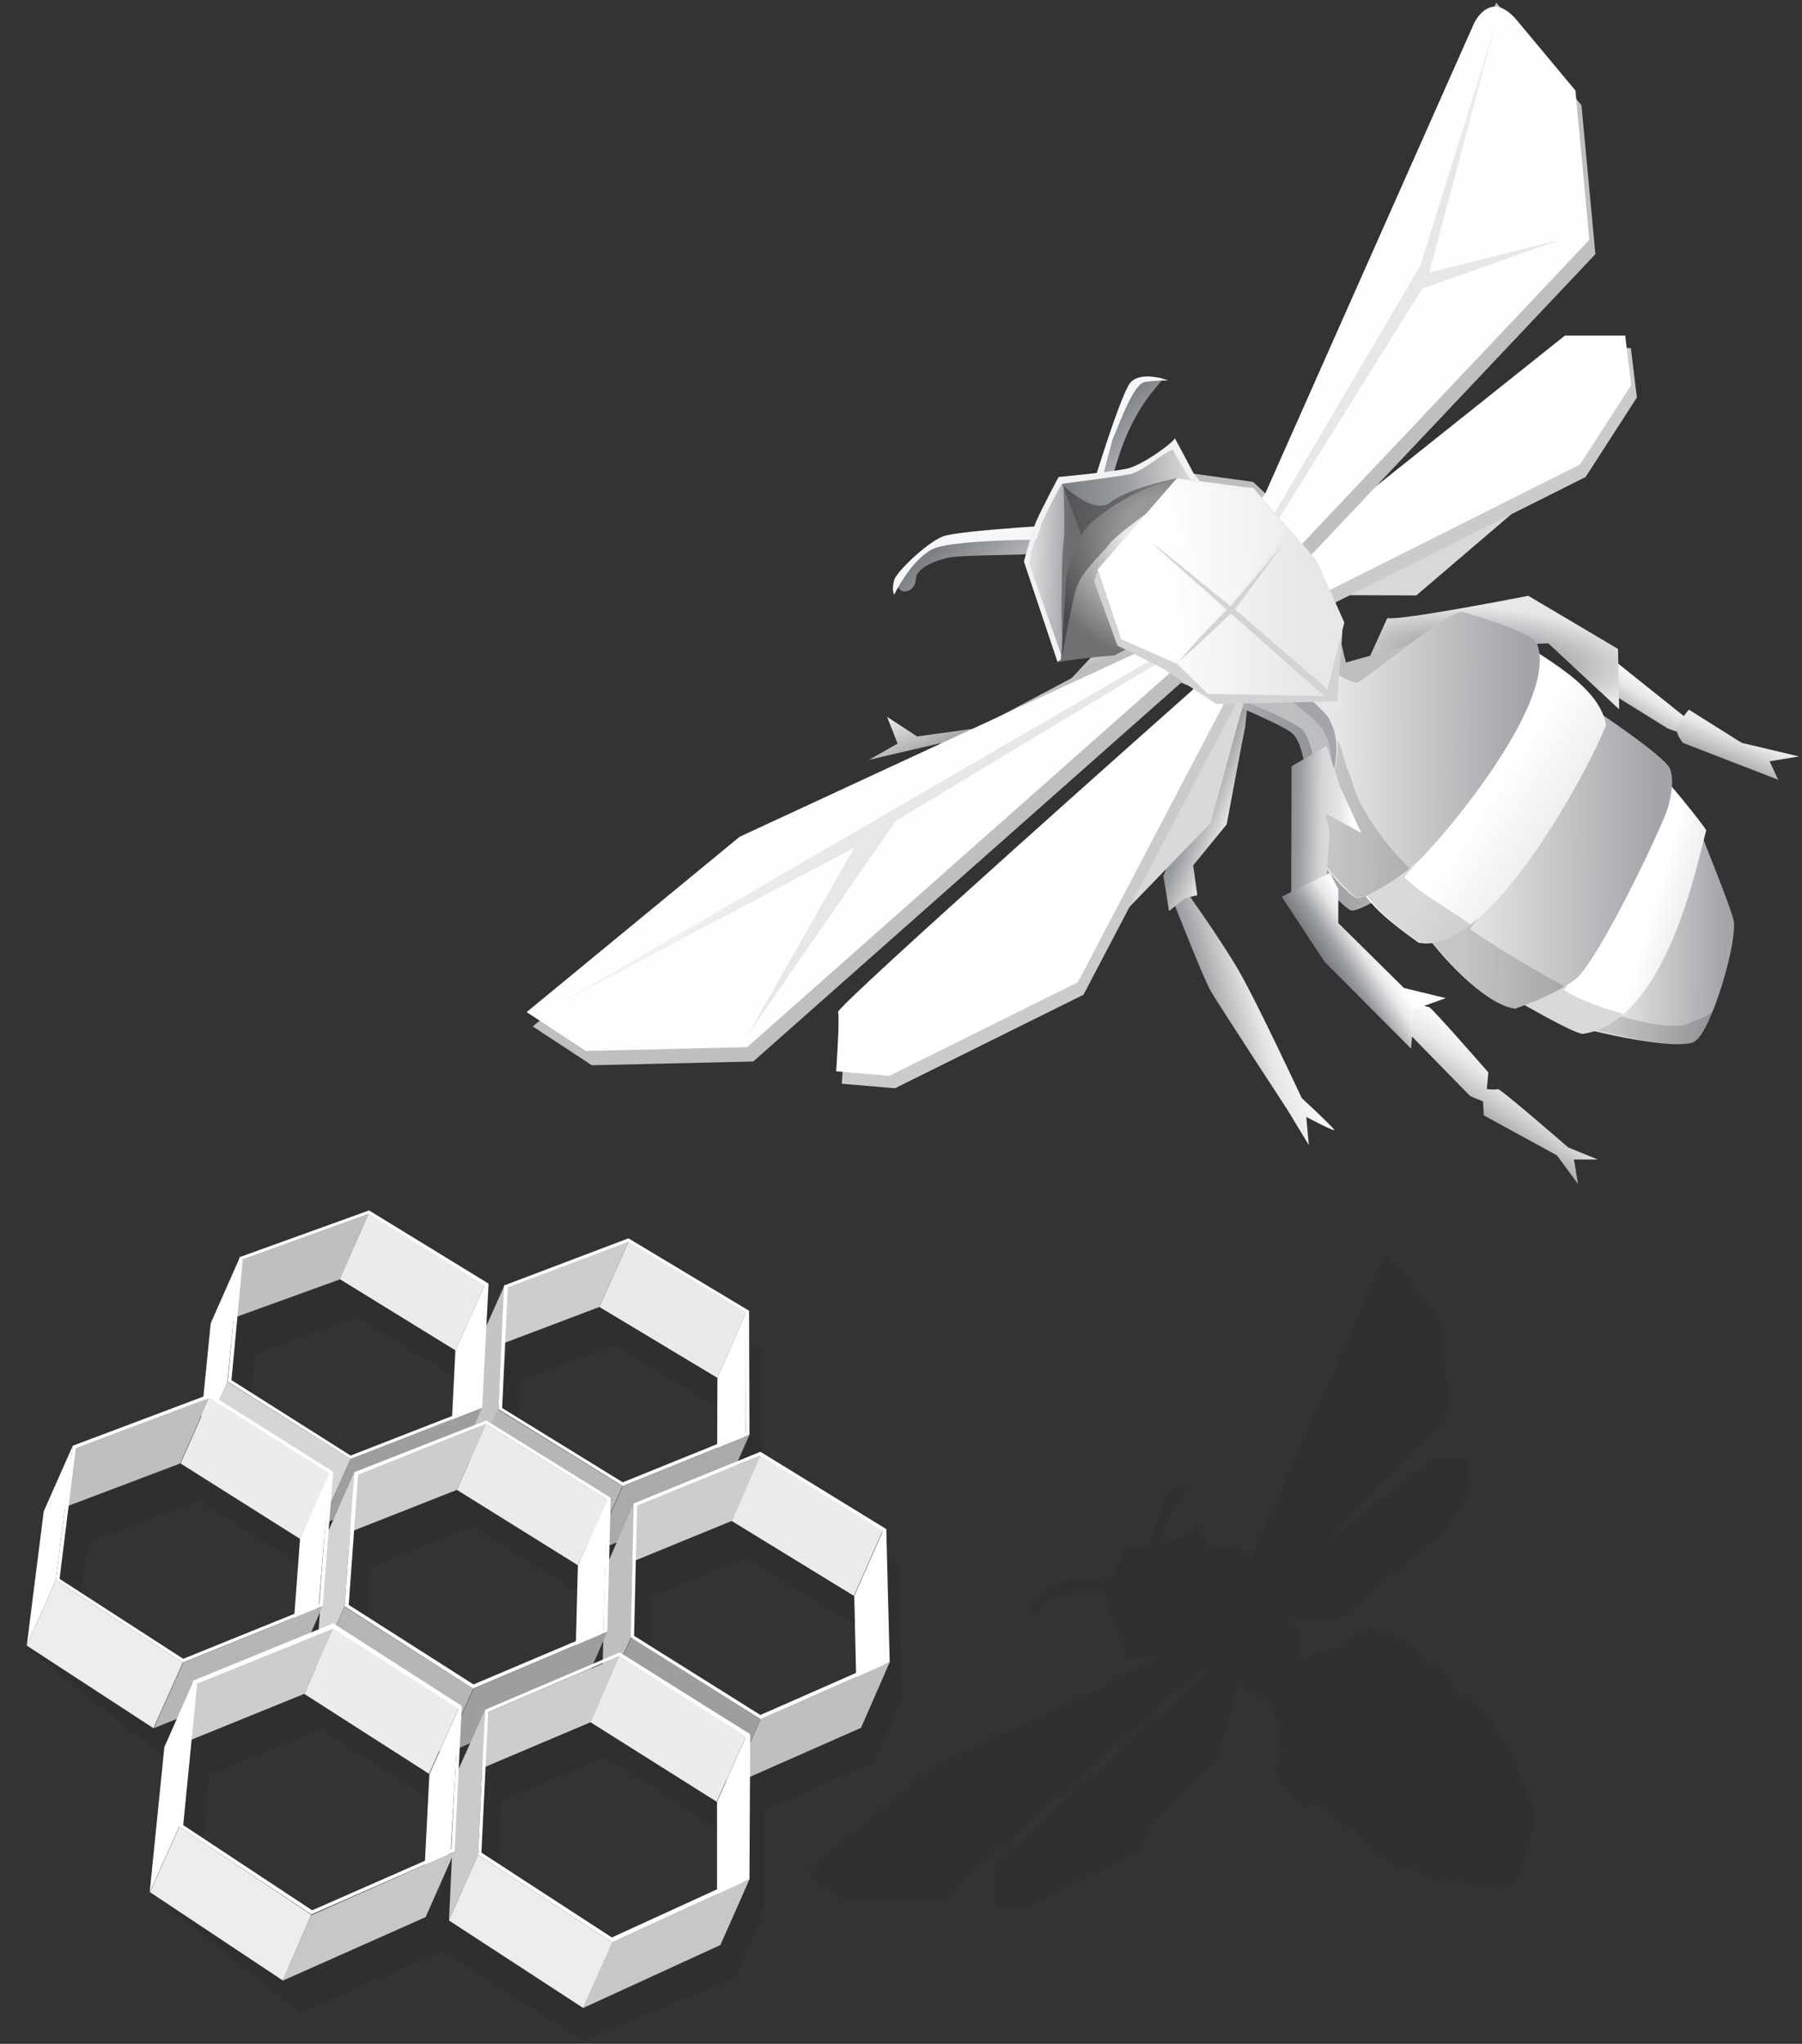 <?xml version="1.0" encoding="utf-8"?>
<!-- Generator: Adobe Illustrator 24.1.2, SVG Export Plug-In . SVG Version: 6.00 Build 0)  -->
<svg version="1.1" id="Layer_1" xmlns="http://www.w3.org/2000/svg" xmlns:xlink="http://www.w3.org/1999/xlink" x="0px" y="0px"
	 viewBox="0 0 478 542" style="enable-background:new 0 0 478 542;" xml:space="preserve">
<rect x="0" y="0" width="478" height="542" fill="#333333" stroke="none"/>
<style type="text/css">
	.st0{opacity:0.19;}
	.st1{opacity:0.3;enable-background:new    ;}
	.st2{opacity:0.1;fill-opacity:0.78;enable-background:new    ;}
	.st3{fill:#EAEAEA;}
	.st4{fill:#CDCDCD;}
	.st5{fill:#EBEBEB;}
	.st6{fill:#FFFFFF;}
	.st7{fill:#BFBFBF;}
	.st8{fill:#C4C4C4;}
	.st9{fill:#B6B6B6;}
	.st10{fill:#AAAAAA;}
	.st11{fill:#D5D5D5;}
	.st12{fill:#9E9E9E;}
	.st13{fill:#ECECEC;}
	.st14{fill:#D3D3D3;}
	.st15{fill:#EDEDED;}
	.st16{fill:#CACACA;}
	.st17{fill:#C8C7C7;}
	.st18{fill:url(#SVGID_1_);}
	.st19{fill:url(#SVGID_2_);}
	.st20{fill:url(#SVGID_3_);}
	.st21{fill:url(#SVGID_4_);}
	.st22{fill:url(#SVGID_5_);}
	.st23{fill:url(#SVGID_6_);}
	.st24{fill:#BCBEC0;}
	.st25{fill:url(#SVGID_7_);}
	.st26{fill:url(#SVGID_8_);}
	.st27{fill:url(#SVGID_9_);}
	.st28{fill:url(#SVGID_10_);}
	.st29{fill:url(#SVGID_11_);}
	.st30{fill:url(#SVGID_12_);}
	.st31{opacity:0.15;enable-background:new    ;}
	.st32{fill:url(#SVGID_13_);}
	.st33{fill:url(#SVGID_14_);}
	.st34{fill:url(#SVGID_15_);}
	.st35{fill:url(#SVGID_16_);}
	.st36{fill:url(#SVGID_17_);}
	.st37{fill:#F6F7F8;}
	.st38{fill:url(#SVGID_18_);}
	.st39{fill:url(#SVGID_19_);}
	.st40{fill:#F1F2F2;}
	.st41{fill:url(#SVGID_20_);}
	.st42{opacity:0.34;}
	.st43{fill:#D8D9D9;}
	.st44{fill:#C9CBCC;}
	.st45{fill:#BDBFC0;}
	.st46{fill:#FEFEFF;}
	.st47{fill:url(#SVGID_21_);}
	.st48{fill:#D1D3D4;}
	.st49{fill:url(#SVGID_22_);}
	.st50{fill:url(#SVGID_23_);}
</style>
<g class="st0">
	<path class="st1" d="M401.4,499.7L401.4,499.7c0.2-0.2,0.2-0.2,0.3-0.4c0,0,0,0,0-0.1c0.1-0.2,0.2-0.2,0.2-0.4
		c2.6-4,5.7-15.6,5-18.2c-0.7-2.5-3.7-10-4.8-12.7c0.2-0.6,0.3-1.1,0.4-1.6c-0.2-0.4-3.1-4.2-5.5-6.9c0.1-1,0-2-0.3-2.8
		c-0.6-1.5-7.3-6.2-10.7-8.5c-1.5-4-6.1-7.2-10.2-9.8c-0.1-0.6-0.2-1.2-0.5-1.8c-1.4-1.9-10-4.4-11.9-4.9c-0.9-0.2-4.8,2.4-8.6,5.3
		l-10,2.8l-0.8-3.4l0.1-0.7l0.5-2.1l-2-4.4h13.5l21.9-18.9l-0.2,0.1l4.2-2.1l8.2-12.7l-0.1-0.6l0.1-0.2l-1-7.9h-9.5l-27.1,21.7
		l32-34l-2.3-23.8l-0.8-1l-0.2-1.3L367.5,332l-35.6,80.7l-2-1.8l-9.5-1.2c0,0-3.2-6-3.1-5.6c0.1,0.5-5,4.3-7.6,4.9
		c-0.5,0.1-1.1,0.2-2,0.3c0.4-1.4,0.8-2.4,1-3.1c2.7-7.7,6.4-10.7,6.6-11.4c0.6,0,1,0,1,0s-4.2-1.6-6,0.3c-1.1,1.1-3.5,8.5-5.3,14.4
		c-3,0.4-6.1,0.7-6.1,0.7s-2.5,4.7-3.6,7.2c-0.1,0.2-0.2,0.5-0.3,0.8c-5.8,0.5-13.1,1.1-14.7,1.6c-2.8,1-7.4,5.7-7.7,6.9
		c-0.5,1.6,0,2.4,0,2.4s0.2-0.5,0.6-1.1c0.5,1.2,2.7,0.7,2.8-1.2c0.1-1.9,3.2-3.1,5.2-3.5c1.6-0.4,10.1-0.4,12.5-0.5
		c-0.2,0.7-0.3,1.1-0.3,1.1l5.4,16l0.1-0.1c-0.1,0.1-0.2,0.2-0.3,0.2c1.1-0.4,5.9-0.9,8.9-1.1c0.1,0,0.1,0,0.2,0.1l-17.5,9.3
		l-42.1,19.6L214,495.9l2.1,1.4l-1.1,0.9l9.5,6.2l25.8-0.7l68.2-60.7c0.2,0.1,0.4,0.2,0.6,0.2c0.2,0.2,0.5,0.4,0.8,0.5
		c-4.4,3.9-56.5,50.4-56.2,51.3c0,0.1,0.1,0.3,0.1,0.6c-0.1,0.1-0.1,0.2-0.1,0.2c0.1,0.2,0.1,0.5,0.1,1c0,2.7-0.4,7.7-0.4,7.7h0.1
		c0,0.5-0.1,0.8-0.1,0.8l8.5,0.7l30.1-15l3.9-7.4l17.4-18.1l5-18.4c3.9,1.7,7.1,3.2,8,4c2.8,2.3,2.8,13.9,2.8,13.9l1.5-2.2
		c0,0.5,0,0.8,0,1.1c-0.6,1.2-1.2,2.4-1.8,3.4c-0.1,0.2-0.1,0.3,0,0.5c-0.3,0.5-0.5,1.1-0.8,1.5c-0.6,1.7,6.6,9.7,7.9,10.1
		c0.5,0.2,1.8-0.3,3.2-1.1c2.1,2.3,4.5,4,7.6,6.3c0.7,0.2,1.4,0.2,2.1,0.1c1.5,1.8,3.7,4.4,6.2,6.4c2.1,1.8,4.4,3.4,6.3,4h0.1
		c0.3,0.1,0.5,0.2,0.8,0.2c0,0,0.6-0.2,1.5-0.5c2.1,1.2,8,4.6,9.6,4.7c0.5-0.1,1.1-0.5,1.5-0.7c2.9,0.7,10.6,2.4,14.4,2.1
		c0.1,0,0.2,0,0.2,0c0.1,0,0.1,0,0.2,0c0.1,0,0.2,0,0.3-0.1c0.1,0,0.1,0,0.2,0c0.1,0,0.2-0.1,0.3-0.1h0.1c0.1,0,0.2-0.1,0.2-0.1h0.1
		c0.1-0.1,0.2-0.1,0.2-0.2c0.1-0.1,0.2-0.2,0.3-0.2C401.2,499.8,401.3,499.7,401.4,499.7z M314.3,407.6c0.6-0.4,1.1-0.8,1.6-1.1
		C315.4,406.9,314.9,407.2,314.3,407.6z M310.4,397.5c-1.1,2.1-2.4,5.6-3.3,8c0.2-0.8,0.4-1.3,0.5-1.5
		C308.2,402.5,309.3,399.5,310.4,397.5z"/>
	<path class="st1" d="M354.5,381.7c0,0,0.1-0.1,0.3-0.2C354.6,381.6,354.5,381.7,354.5,381.7z"/>
</g>
<path class="st2" d="M239.3,450.3l-0.9-35.1l-33.1-20.3l-6.1,2.5l3.1-6.9v-32.6l-31.7-19.1l-32.7,12.4l-4.7,10.7l0.5-11.2
	l-31.4-19.2l-34.1,12.4l-12.7,11.1L53.3,376l-29,17.3l-12.1,11.5L7,437l38.6,30.6l-0.9,4.8l-5,29.3l40,32.2l37.6-16.6l37.4,23.9
	l40.2-16.7l7.6-17.2v-27l29.2-12.9L239.3,450.3z M166.4,522.8L132,500.4l1.1-22.8l27.5-11.6l33.3,21.1v23.3L166.4,522.8z M23.3,409
	l29.4-11l31.5,19.8l-1.5,19.7l-29.2,11.9l-32.5-21.1L23.3,409z M193.7,392.9l-24.8,10l-31.7-19.7l0.7-17.1l24.9-9.4l30.9,18.6V392.9
	z M165.6,419.5l1.9-0.7l-2,4.3L165.6,419.5z M91.6,415.8l0.2-2.6l1.1-0.5L91.6,415.8z M89,441.8l-2.1,0.9l2.5-5.7L89,441.8z
	 M98.3,415.6l27.1-10.7l31.9,19.8l-0.5,20l-27.1,11.4l-32.7-20.9L98.3,415.6z M163.9,444.7l-0.1,4.8l-2.5,1.1L163.9,444.7z
	 M124.2,385.5l-26.8,10.4L66.1,376l1.6-16.9l26.9-9.8l30.6,18.7L124.2,385.5z M55.5,470.7l29.7-12.1l33,21.1l-1.2,22.9l-29.7,13.1
	l-34-22.6L55.5,470.7z M124.1,469.1l4.7,2.3l-4.7,3.8V469.1z M172.6,423.4l25.1-10.3l32.2,19.7l0.5,20.4l-25,11l-33.2-20.8
	L172.6,423.4z"/>
<path class="st3" d="M197.9,348l-7.6,17.4L159,346.6l7.8-17.4L197.9,348z"/>
<path class="st4" d="M166.8,329.2l-7.8,17.4l-32,12.1l7.7-17.4L166.8,329.2z"/>
<path class="st5" d="M128.6,340.7l-7.8,17.4l-30.7-18.9l7.7-17.4L128.6,340.7z"/>
<path class="st6" d="M197.8,379.8l-7.6,17.4l0.1-31.8l7.6-17.4L197.8,379.8z"/>
<path class="st5" d="M234.2,405.8l-7.7,17.4l-32.5-19.9l7.6-17.4L234.2,405.8z"/>
<path class="st7" d="M97.8,321.9l-7.7,17.4l-33.4,12.1l7.7-17.4L97.8,321.9z"/>
<path class="st8" d="M132.2,373.7l-7.6,17.4l1.5-33l7.8-17.4L132.2,373.7z"/>
<path class="st6" d="M127,372.7l-7.8,17.4l1.6-32l7.8-17.4L127,372.7z"/>
<path class="st6" d="M198.8,380.5l-33.6,13.6l-33-20.4l1.5-32.8l33-12.5l32,19.2L198.8,380.5z M134.7,341.4l-1.5,32l32,19.7
	l32.6-13.2V348l-31.1-18.7L134.7,341.4z"/>
<path class="st9" d="M165.1,394.1l-7.7,17.4l-33-20.4l7.6-17.4L165.1,394.1z"/>
<path class="st10" d="M198.8,380.5l-7.7,17.4l-33.6,13.6l7.7-17.4L198.8,380.5z"/>
<path class="st4" d="M201.8,385.9l-7.6,17.4l-32.7,13.4l7.6-17.4L201.8,385.9z"/>
<path class="st5" d="M161.1,397.7l-7.8,17.4l-32.1-20l7.7-17.4L161.1,397.7z"/>
<path class="st6" d="M235,440.1l-7.6,17.4l-0.8-34.3l7.7-17.4L235,440.1z"/>
<path class="st6" d="M60.3,366.5l-7.7,17.4l3.3-33l7.7-17.4L60.3,366.5z"/>
<path class="st11" d="M93,386.9l-7.8,17.4l-32.6-20.5l7.7-17.4L93,386.9z"/>
<path class="st12" d="M127.9,373.3l-7.7,17.4l-35,13.6l7.8-17.4L127.9,373.3z"/>
<path class="st6" d="M127.9,373.3L93,386.9l-32.6-20.5l3.1-33L97.9,321l31.7,19.4L127.9,373.3z M64.4,334l-3,32l31.6,20l33.9-13.2
	l1.6-32l-30.7-18.9L64.4,334z"/>
<path class="st4" d="M128.9,377.7l-7.7,17.4l-34,13.4l7.8-17.4L128.9,377.7z"/>
<path class="st13" d="M87.4,390.7l-7.8,17.4l-31.7-20l7.7-17.4L87.4,390.7z"/>
<path class="st7" d="M167.4,434.2l-7.8,17.4l0.9-35.5l7.6-17.4L167.4,434.2z"/>
<path class="st6" d="M160.1,432l-7.7,17.4l0.9-34.3l7.8-17.4L160.1,432z"/>
<path class="st7" d="M236,440.8l-7.6,17.4l-34.2,15.1l7.6-17.4L236,440.8z"/>
<path class="st12" d="M201.8,455.9l-7.6,17.4l-34.5-21.7l7.8-17.4L201.8,455.9z"/>
<path class="st6" d="M236,440.8l-34.2,15.1l-34.5-21.7l0.8-35.5l33.6-13.7l33.4,20.5L236,440.8z M169,399.3l-0.8,34.5l33.5,21
	l33.2-14.6l-0.8-34.3l-32.5-19.9L169,399.3z"/>
<path class="st13" d="M197.9,460.4l-7.8,17.4l-33.5-21.1l7.6-17.4L197.9,460.4z"/>
<path class="st7" d="M55.5,370.7l-7.7,17.4l-35.4,13.4l7.7-17.4L55.5,370.7z"/>
<path class="st14" d="M91.4,426l-7.7,17.4l2.6-35.6l7.7-17.4L91.4,426z"/>
<path class="st6" d="M84.6,425.3L77,442.6l2.6-34.6l7.8-17.4L84.6,425.3z"/>
<path class="st9" d="M125.5,447.8l-7.7,17.4l-34.1-21.7l7.7-17.4L125.5,447.8z"/>
<path class="st6" d="M161.1,432.7l-35.6,15.1L91.4,426l2.6-35.6l35-13.7l33,20.5L161.1,432.7z M95,391.1l-2.5,34.5l33.1,21.1
	l34.5-14.6l0.9-34.5l-32.1-20L95,391.1z"/>
<path class="st12" d="M161.1,432.7l-7.6,17.4l-35.6,15.1l7.7-17.4L161.1,432.7z"/>
<path class="st4" d="M164.3,439.3l-7.6,17.4l-34.7,14.7l7.7-17.4L164.3,439.3z"/>
<path class="st13" d="M121.6,453l-7.8,17.4l-33.1-21.2l7.7-17.4L121.6,453z"/>
<path class="st6" d="M197.8,497.6l-7.6,17.4v-37.2l7.8-17.4L197.8,497.6z"/>
<path class="st6" d="M14.8,419l-7.7,17.4l4.5-35.6l7.7-17.4L14.8,419z"/>
<path class="st15" d="M48.5,440.9l-7.8,17.4L7.1,436.4l7.7-17.4L48.5,440.9z"/>
<path class="st6" d="M88.4,390.3l-2.8,35.6l-37.1,15L14.8,419l4.5-35.6l36.4-13.7L88.4,390.3z M48.6,439.9l36.1-14.6l2.6-34.6
	l-31.7-20l-35.5,13.4l-4.3,34.6L48.6,439.9z"/>
<path class="st9" d="M85.6,425.9L78,443.3l-37.2,15l7.8-17.4L85.6,425.9z"/>
<path class="st4" d="M88.4,431.8l-7.7,17.4l-36.2,14.7l7.8-17.4L88.4,431.8z"/>
<path class="st16" d="M126.8,491.9l-7.7,17.4l1.8-38.5l7.8-17.4L126.8,491.9z"/>
<path class="st6" d="M119.6,490.4l-7.6,17.4l1.9-37.3l7.8-17.4L119.6,490.4z"/>
<path class="st6" d="M198.8,498.4l-36.4,16.7l-35.6-23.2l1.9-38.5l35.7-15.2l34.6,21.7L198.8,498.4z M129.5,454l-1.8,37.3l34.6,22.5
	l35.4-16.2v-37.2l-33.6-21.2L129.5,454z"/>
<path class="st17" d="M198.8,498.4l-7.7,17.4l-36.4,16.7l7.6-17.4L198.8,498.4z"/>
<path class="st15" d="M162.4,515.1l-7.7,17.4l-35.6-23.2l7.7-17.4L162.4,515.1z"/>
<path class="st6" d="M47.5,484.5l-7.8,17.4l3.9-38.6l7.7-17.4L47.5,484.5z"/>
<path class="st6" d="M120.6,491l-38,16.7l-35.2-23.4l3.8-38.6l37.2-15.2l34.1,21.9L120.6,491z M52.3,446.5L48.6,484l34.2,22.6
	l36.9-16.2l1.9-37.3l-33.2-21.2L52.3,446.5z"/>
<path class="st15" d="M82.6,507.8L75,525.2l-35.2-23.4l7.8-17.4L82.6,507.8z"/>
<path class="st17" d="M120.6,491l-7.7,17.4l-38,16.9l7.7-17.4L120.6,491z"/>
<linearGradient id="SVGID_1_" gradientUnits="userSpaceOnUse" x1="344.63" y1="278.039" x2="313.437" y2="268.931" gradientTransform="matrix(1 0 0 -1 0 544)">
	<stop  offset="0" style="stop-color:#FFFFFF"/>
	<stop  offset="0.354" style="stop-color:#E6E7E7"/>
	<stop  offset="0.729" style="stop-color:#9C9FA1"/>
	<stop  offset="0.996" style="stop-color:#7D8083"/>
</linearGradient>
<path class="st18" d="M346.5,296.2l0.7,7.5l-5.7-9.4c0,0-18.6-28.4-20.4-31.6c-1.9-3.3-9.9-23.7-9.9-23.7l3.4-2.7
	c0,0,9.2,12.8,14.1,21.3c4.9,8.5,16.6,33.6,16.6,33.6s9.2,8.5,8.6,8.5C353.3,299.8,346.5,296.2,346.5,296.2z"/>
<linearGradient id="SVGID_2_" gradientUnits="userSpaceOnUse" x1="334.215" y1="325.65" x2="313.735" y2="334.349" gradientTransform="matrix(1 0 0 -1 0 544)">
	<stop  offset="0" style="stop-color:#FFFFFF"/>
	<stop  offset="0.354" style="stop-color:#E6E7E7"/>
	<stop  offset="0.452" style="stop-color:#D4D4D6"/>
	<stop  offset="0.729" style="stop-color:#9C9FA1"/>
	<stop  offset="1" style="stop-color:#7D8083"/>
</linearGradient>
<path class="st19" d="M330.3,192.9c-0.3,0.8-4.9,25.7-4.9,25.7l-8.9,10.9l1.1,7.9l-3.3,0.8l-4.2,3.4l-1.5-9.3l15.2-40
	c0,0,6.9-9.4,7.1-8.6C331.2,184.4,330.3,192.9,330.3,192.9z"/>
<linearGradient id="SVGID_3_" gradientUnits="userSpaceOnUse" x1="441.761" y1="364.189" x2="431.02" y2="346.752" gradientTransform="matrix(1 0 0 -1 0 544)">
	<stop  offset="8.443031e-02" style="stop-color:#FFFFFF"/>
	<stop  offset="0.354" style="stop-color:#E6E7E7"/>
	<stop  offset="0.729" style="stop-color:#9C9FA1"/>
	<stop  offset="0.996" style="stop-color:#7D8083"/>
</linearGradient>
<path class="st20" d="M425.5,173l21.9,17.5l4.5,6.1l-9.5-3.4l-18.5-11.5L425.5,173z"/>
<radialGradient id="SVGID_4_" cx="-64.604" cy="659.859" r="1.054" gradientTransform="matrix(51.856 4.366 1.312 -15.588 2878.052 10742.498)" gradientUnits="userSpaceOnUse">
	<stop  offset="0" style="stop-color:#7D8083"/>
	<stop  offset="0.809" style="stop-color:#E6E7E7"/>
</radialGradient>
<path class="st21" d="M368,163.9c3.4,0.8,37.4-5.9,37.4-5.9l23.8,14.1l0.3,16l-18.8-17.5l-34,1.6l-6.3,4.2l-8.9,1.8L368,163.9z"/>
<linearGradient id="SVGID_5_" gradientUnits="userSpaceOnUse" x1="464.24" y1="355.193" x2="455.782" y2="334.532" gradientTransform="matrix(1 0 0 -1 0 544)">
	<stop  offset="8.443031e-02" style="stop-color:#FFFFFF"/>
	<stop  offset="0.354" style="stop-color:#E6E7E7"/>
	<stop  offset="0.729" style="stop-color:#9C9FA1"/>
	<stop  offset="0.996" style="stop-color:#7D8083"/>
</linearGradient>
<path class="st22" d="M471.7,206.8l-25.3-9.8c0,0-2-2.4-1.6-4c0.4-1.6,3.2-4.8,3.2-4.8l14,8.8l15.2,3.6l-7.8,1.3L471.7,206.8z"/>
<linearGradient id="SVGID_6_" gradientUnits="userSpaceOnUse" x1="286.445" y1="372.141" x2="377.453" y2="371.897" gradientTransform="matrix(1 0 0 -1 0 544)">
	<stop  offset="3.555710e-03" style="stop-color:#FFFFFF"/>
	<stop  offset="0.126" style="stop-color:#E6E7E7"/>
	<stop  offset="0.23" style="stop-color:#D4D4D6"/>
	<stop  offset="0.559" style="stop-color:#9C9FA1"/>
	<stop  offset="0.937" style="stop-color:#7D8083"/>
</linearGradient>
<path class="st23" d="M311.9,126.5l-9.2,11.8l-16.4,18.1l11.7,18.5c0,0,39.8,15.6,44.6,19.4c4.8,3.8,4.5,23.1,4.5,23.1l30.3-46.9
	l-22.8,6.4l-7.5-31.8l-16.9-16.1L311.9,126.5z"/>
<path class="st24" d="M314.3,125.3l-9.2,11.8l-16.4,18.1l11.7,18.5c0,0,39.8,15.6,44.6,19.4c4.8,3.8,4.5,23.1,4.5,23.1l30.3-46.9
	l-22.8,6.4l-7.5-31.8l-17.1-16.1L314.3,125.3z"/>
<linearGradient id="SVGID_7_" gradientUnits="userSpaceOnUse" x1="393.889" y1="342.835" x2="351.579" y2="338.196" gradientTransform="matrix(1 0 0 -1 0 544)">
	<stop  offset="0.16" style="stop-color:#E6E7E7"/>
	<stop  offset="0.933" style="stop-color:#A3A5A8"/>
</linearGradient>
<path class="st25" d="M348.9,179.6c1.3,0.5,8.2,5.2,9.9,4.7c1.5-0.5,24.5-19.5,27.7-18.7c3.2,0.9,17.5,5,19.7,8.2
	c6.2,14.3-22.9,49.6-31.5,58c-3,2.9-14.1,10.4-16.4,9.6c-2.3-0.8-14.2-14-13.1-16.9c4.3-7.8,11.8-21.5,5.5-31.3
	C341.7,183.1,338.9,187.9,348.9,179.6z"/>
<linearGradient id="SVGID_8_" gradientUnits="userSpaceOnUse" x1="421.114" y1="295.067" x2="460.093" y2="294.962" gradientTransform="matrix(1 0 0 -1 0 544)">
	<stop  offset="0.16" style="stop-color:#E6E7E7"/>
	<stop  offset="0.933" style="stop-color:#A3A5A8"/>
</linearGradient>
<path class="st26" d="M451.2,221.1c0,0,7.2,17.6,8.6,22.7c1.4,5.1-5.7,29.3-10.1,32.3c-4.4,3-29.5-3.2-28.8-3.2
	C437.3,265.5,447.6,231.2,451.2,221.1z"/>
<g>
	
		<linearGradient id="SVGID_9_" gradientUnits="userSpaceOnUse" x1="412.971" y1="309.537" x2="450.701" y2="298.546" gradientTransform="matrix(1 0 0 -1 0 544)">
		<stop  offset="0.656" style="stop-color:#FFFFFF"/>
		<stop  offset="1" style="stop-color:#E6E7E7"/>
	</linearGradient>
	<path class="st27" d="M402.2,265.3c1,0.5,14.6,8.5,17.6,8.9c22.3-3.2,30.5-45.8,32.8-54c-0.4-1-12-15.6-13.4-15.9
		c0,0.8-9,33.7-11.3,39.4C425.7,249.4,402.2,265.3,402.2,265.3z"/>
</g>
<g>
	
		<linearGradient id="SVGID_10_" gradientUnits="userSpaceOnUse" x1="377.658" y1="316.513" x2="443.447" y2="316.337" gradientTransform="matrix(1 0 0 -1 0 544)">
		<stop  offset="0.16" style="stop-color:#E6E7E7"/>
		<stop  offset="0.933" style="stop-color:#A3A5A8"/>
	</linearGradient>
	<path class="st28" d="M422,187.5c0,0,19.7,13,21,16.4c1.3,3.4-0.1,8.6-0.5,10.1c-1.5,5.2-18.7,41.1-24.5,45.6
		c-5.7,4.4-16.1,7.9-16.1,7.9c-8.6-1.2-21-15.5-24.3-20.6c0,0,18.2-19.6,22.6-24.8C404.7,217,422,187.5,422,187.5z"/>
</g>
<g>
	
		<linearGradient id="SVGID_11_" gradientUnits="userSpaceOnUse" x1="374.412" y1="344.075" x2="417.644" y2="316.133" gradientTransform="matrix(1 0 0 -1 0 544)">
		<stop  offset="0.447" style="stop-color:#FFFFFF"/>
		<stop  offset="0.99" style="stop-color:#E6E7E7"/>
	</linearGradient>
	<path class="st29" d="M398.3,166.6c6.6,5.7,25.9,13.9,27.7,25.7c-3.8,10.1-30.5,61.4-49.7,57.7c-9.2-6.7-14.8-10.8-19.6-22.1
		C361.5,219.6,392.5,174.5,398.3,166.6z"/>
</g>
<g>
	
		<linearGradient id="SVGID_12_" gradientUnits="userSpaceOnUse" x1="343.897" y1="343.836" x2="408.377" y2="343.664" gradientTransform="matrix(1 0 0 -1 0 544)">
		<stop  offset="0.16" style="stop-color:#E6E7E7"/>
		<stop  offset="0.933" style="stop-color:#A3A5A8"/>
	</linearGradient>
	<path class="st30" d="M350.3,176.3c1.3,0.5,8.2,5.2,9.9,4.7c1.6-0.5,24.5-19.5,27.7-18.7c3.2,0.9,17.5,5,19.7,8.2
		c6.2,14.3-22.9,49.6-31.5,58c-3,2.9-14.1,10.4-16.4,9.6c-2.3-0.8-14.2-14-13.1-16.9c4.3-7.8,11.8-21.5,5.5-31.3
		C343.1,179.8,340.3,184.6,350.3,176.3z"/>
</g>
<path class="st31" d="M447.4,271.6c-2.9,1.3-11.2-0.2-17.5-2.1c0.1-0.1,0.6-0.6,0.8-0.6c-3-0.9-5.2-1.5-7.2-2.3
	c-1.4-0.5-4.4-1.5-8.6-4c-0.1-0.1,1.1-1.3,0.9-1.4c0,0-0.8,0.5-0.8,0.4c-6.7-3.8-16.5-9.2-24.9-15.1c-0.3-0.1,1.9-2.9,1.9-2.9
	l-1.9,1.6c-7.5-5.2-13.5-8.5-17.6-12.6c0.3-0.3,2.7-3.2,3.1-3.4c0.4-0.3-1.9,1.4-1.7,1.1c-1.8-1.8-4.2-4.4-4.9-5.3
	c-10.4-12.8-10-17.9-11.1-19.9c-1.1-2-1.8-6.5-3.1-8.8c0.6,10.1-5.4,20-7.9,24.8c-1,2.8,10.9,16.1,13.1,16.9c0,0,2.5-0.4,2.7-0.4
	c3.8,5.2,7.4,7.7,13.7,12.3c1,0.3,2.6,0.1,3.6,0c4.9,6.2,14.9,16.8,22.1,17.7c0,0,1-0.4,2.5-0.9c3.4,2,13.3,7.6,15.9,7.8
	c0.9-0.1,1.9-1,2.8-1.3c5.6,1.4,22.9,5.4,26.6,2.9c1.4-1,2.9-3.9,4.6-8C452.1,270.1,449.7,270.5,447.4,271.6z"/>
<linearGradient id="SVGID_13_" gradientUnits="userSpaceOnUse" x1="358.947" y1="325.604" x2="339.727" y2="325.947" gradientTransform="matrix(1 0 0 -1 0 544)">
	<stop  offset="0" style="stop-color:#FFFFFF"/>
	<stop  offset="0.174" style="stop-color:#E6E7E7"/>
	<stop  offset="0.452" style="stop-color:#D4D4D6"/>
	<stop  offset="0.729" style="stop-color:#9C9FA1"/>
	<stop  offset="1" style="stop-color:#7D8083"/>
</linearGradient>
<path class="st32" d="M342.6,203.2l-0.1,35.5l9-1.2l1.2-17l-1.1-4.8l9.5,5.2l-5.7-12.4l-3.5-10.7L342.6,203.2z"/>
<linearGradient id="SVGID_14_" gradientUnits="userSpaceOnUse" x1="402.232" y1="262.13" x2="387.389" y2="240.591" gradientTransform="matrix(1 0 0 -1 0 544)">
	<stop  offset="0" style="stop-color:#FFFFFF"/>
	<stop  offset="0.293" style="stop-color:#E6E7E7"/>
	<stop  offset="0.729" style="stop-color:#9C9FA1"/>
	<stop  offset="0.996" style="stop-color:#7D8083"/>
</linearGradient>
<path class="st33" d="M423.6,307.4l-7.6-3.1c0,0-18.2-15.8-18.7-15.5c-0.5,0.3-2.9,0-2.9,0l0.4-4.4c0,0-15-17.2-15.7-17.3
	c-0.6-0.1-4.8-1.4-4.8-1.4l-1.4,7.5l17.1,17.5l3.4,1.4l0.2,3.7l19.4,10.6l5.6,7.6l-1.1-6.5l6.2,0V307.4z"/>
<g>
	
		<linearGradient id="SVGID_15_" gradientUnits="userSpaceOnUse" x1="366.75" y1="292.385" x2="354.854" y2="284.525" gradientTransform="matrix(1 0 0 -1 0 544)">
		<stop  offset="8.443031e-02" style="stop-color:#FFFFFF"/>
		<stop  offset="0.354" style="stop-color:#E6E7E7"/>
		<stop  offset="0.729" style="stop-color:#9C9FA1"/>
		<stop  offset="0.996" style="stop-color:#7D8083"/>
	</linearGradient>
	<path class="st34" d="M355,235.8l0,9l17.4,17.2l11.1,2.7l-8.4,3l-0.8,10.4l-22.9-23l-11.4-17.3l12.8-6.3L355,235.8z"/>
</g>
<linearGradient id="SVGID_16_" gradientUnits="userSpaceOnUse" x1="256.687" y1="374.012" x2="269.389" y2="343.746" gradientTransform="matrix(1 0 0 -1 0 544)">
	<stop  offset="0.163" style="stop-color:#FFFFFF"/>
	<stop  offset="0.354" style="stop-color:#E6E7E7"/>
	<stop  offset="0.452" style="stop-color:#D4D4D6"/>
	<stop  offset="0.729" style="stop-color:#9C9FA1"/>
	<stop  offset="0.836" style="stop-color:#7D8083"/>
</linearGradient>
<path class="st35" d="M235.3,190.1l8,5.2l30.4-4.2l17.8-19l5.8,0.9l-13.1,21l-35.2,3.2l-18.5,4.3l7.6-4.3L235.3,190.1z"/>
<linearGradient id="SVGID_17_" gradientUnits="userSpaceOnUse" x1="303.684" y1="379.379" x2="268.346" y2="421.64" gradientTransform="matrix(1 0 0 -1 0 544)">
	<stop  offset="0.118" style="stop-color:#FFFFFF"/>
	<stop  offset="0.354" style="stop-color:#E6E7E7"/>
	<stop  offset="0.452" style="stop-color:#D4D4D6"/>
	<stop  offset="0.729" style="stop-color:#9C9FA1"/>
	<stop  offset="0.911" style="stop-color:#7D8083"/>
</linearGradient>
<path class="st36" d="M273.2,146.8c-0.4,0.5-18.5,0.3-21.7,1.1c-3.4,0.8-8.5,2.6-8.6,5.8c-0.1,3.2-3.9,4.2-4.7,1.9
	c-0.8-2.3,9.4-10.9,10.6-11.9c1.1-0.9,21-2.7,23.7-3.4c2.8-0.5,15.6,0.9,15.6,0.9s4.2-16.6,5-18.9c0.8-2.3,7.4-20,9.1-20.8
	c1.7-0.8,5.7-1.9,6.1-1.1c0.4,0.8-6.2,5.4-11,19c-1.7,4.8-7.8,26.3-7.8,26.3L273.2,146.8z"/>
<path class="st37" d="M286.9,138.6c-0.5,0.4-32.5,1.9-36.9,3.7c-4.4,1.8-12.3,9.5-12.8,11.5c-0.8,2.7,0,3.9,0,3.9s4.2-8.9,10-12
	c5.8-3.2,41.3-2.6,41.3-2.6s5.9-25.1,6.9-27.1c1.7-3.8,5.1-14.1,8.3-14.7c3.2-0.5,6.2-0.4,6.2-0.4s-7-2.7-10,0.5
	C296.9,104.7,286.9,138.6,286.9,138.6z"/>
<linearGradient id="SVGID_18_" gradientUnits="userSpaceOnUse" x1="324.834" y1="397.099" x2="279.635" y2="395.911" gradientTransform="matrix(1 0 0 -1 0 544)">
	<stop  offset="3.555710e-03" style="stop-color:#FFFFFF"/>
	<stop  offset="0.126" style="stop-color:#E6E7E7"/>
	<stop  offset="0.23" style="stop-color:#D4D4D6"/>
	<stop  offset="0.559" style="stop-color:#9C9FA1"/>
	<stop  offset="0.937" style="stop-color:#7D8083"/>
</linearGradient>
<path class="st38" d="M281.3,127.7c-0.1,0.8-8.7,21.5-8.7,21.5s6.5,21.3,7.5,21.4c0.9,0.1,11.4,1.4,18.9,4.6s25.6-2.7,26.6-7.4
	c0.9-4.7-6.6-28.5-5.7-32.2c0.9-3.5-8.4-18-8.8-17.1c-0.4,0.9-5.5,4.5-10.7,6.4C295.1,127,281.3,127.7,281.3,127.7z"/>
<linearGradient id="SVGID_19_" gradientUnits="userSpaceOnUse" x1="269.352" y1="392.854" x2="284.408" y2="392.368" gradientTransform="matrix(1 0 0 -1 0 544)">
	<stop  offset="0.16" style="stop-color:#E6E7E7"/>
	<stop  offset="0.933" style="stop-color:#A3A5A8"/>
</linearGradient>
<path class="st39" d="M281.6,128c0,0,7.2,18.9,7.2,19.5c0,0.5-3.4,5.8-5.1,10.8c-1.3,3.9-2.3,16.8-2.3,16.8s-8.5-25.8-8.5-26.3
	c0-0.5,3.4-9.4,4.2-12.2C277.7,133.7,281.6,128,281.6,128z"/>
<path class="st40" d="M316.6,125.5c0,0-5.3-10-5-9.3c0.1,0.8-8.3,7.1-12.7,8.1c-4.3,0.9-18.1,2.2-18.1,2.2s-4.2,7.8-6,11.9
	c-0.9,2.2-3.2,10.5-3.2,10.5l8.9,26.6l1.4-0.8c0,0-8.8-24.5-8.8-25.5c0-1.8,1.9-7,3.5-10.9c1.5-3.9,5.1-10,5.1-10s15.6-2,18.3-2.6
	c2.7-0.5,11.2-7.3,11.2-6.4c0,0.9,9.7,16,9.7,16s2-3.2,1.5-3.2C321.8,132.3,316.6,125.5,316.6,125.5z"/>
<radialGradient id="SVGID_20_" cx="-64.271" cy="664.065" r="1.054" gradientTransform="matrix(33.329 8.922639e-02 8.922639e-02 -33.329 2391.083 22280.271)" gradientUnits="userSpaceOnUse">
	<stop  offset="0.286" style="stop-color:#E6E7E7"/>
	<stop  offset="0.937" style="stop-color:#6F7173"/>
</radialGradient>
<path class="st41" d="M328.9,130.2c-1.3-0.8-13.8-4-18.7-2.7c-12.4,3.3-21.2,11.1-22.6,13.2c-1.4,2.2-4.8,10.4-4.9,13.7
	c0,2.8-1.3,20.5-1.3,20.5s-1.3,1.3-1.3,1.1c0-1,19-2.5,19-2.5s-6.9-11,0.4-13.8c7.4-2.8,20.9-11.4,22.1-15.9
	C322.8,139.4,328.9,130.2,328.9,130.2z"/>
<g class="st42">
	<path d="M312.2,126.8c0,0-12.6,2.5-17.8,6.5c-4.2,3.3-12.3-4.5-12.3-4.5s0.5,11.4,0,15c-0.5,3.5-0.4,11.7-0.5,15.1s0.3,16,0.3,15.1
		c0-0.9,2.3-13.8,3.6-18c1.3-4.3,6.2-8.5,8.9-11.9c2.7-3.4,22-16.8,22-16.8L312.2,126.8z"/>
</g>
<path class="st43" d="M342.9,157.8l32.8,0.1l36.5-31.2l-85,33.6L284.6,256l36.5-37.7l14.7-53.4L342.9,157.8z"/>
<path class="st44" d="M416.7,92.2L345.5,149l-27.7,37.3c0,0-94.5,83.8-94,85.4c0.5,1.6-0.5,15.7-0.5,15.7l14.1,1.2l50-24.8
	l50.2-95.7l83-41.6l13.6-21.1l-1.6-13.1L416.7,92.2z"/>
<path class="st6" d="M415.1,89l-71.1,56.7l-27.7,37.3c0,0-94.5,83.8-94,85.4c0.5,1.6-0.5,15.7-0.5,15.7l14.1,1.2l50-24.8l50.2-95.7
	l83-41.6l13.6-21.1l-1.6-13.1L415.1,89z"/>
<path class="st45" d="M423.2,67.4l-94.6,100.1l-128.8,114l-42.8,1l-15.7-10.3l56.5-46.5l104.8-55.6l34.7-35.6L396.9,0.7l22.6,27.2
	L423.2,67.4z"/>
<path class="st46" d="M421.6,63.6L327,163.7l-128.8,114l-42.8,1l-15.7-10.3l56.5-46.5l113.3-52.5l26.2-38.7L391,6.2
	c0,0,1.7-3.8,4.9-4.4c3.2-0.6,6.4,3.5,6.4,3.5L417.9,24L421.6,63.6z"/>
<linearGradient id="SVGID_21_" gradientUnits="userSpaceOnUse" x1="245.445" y1="432.274" x2="298.062" y2="384.291" gradientTransform="matrix(1 0 0 -1 0 544)">
	<stop  offset="0.2" style="stop-color:#FFFFFF"/>
	<stop  offset="0.836" style="stop-color:#E6E7E7"/>
</linearGradient>
<path class="st47" d="M308.5,173.2l-161.3,93.6l79.4-42l-28.1,49.4l39.1-56.5l89.5-53.9l8.2-20l42-67.3l36.8-13l-35,8.8l17.9-66.9
	l-20.2,65l-48.1,81.6L308.5,173.2z"/>
<g>
	<path class="st48" d="M339,140.9l-9-10.4c0,0-18-2.2-18.2-1.4c-0.3,0.8-20.5,22-20.5,22l-1.1,3l6.2,17.1c0,0,11.4,5.7,12.2,6.2
		c0.8,0.5,14,9.3,14,9.3l32.1-0.7l1.4-18.5c0,0-7-19.3-8.3-19.3C346.5,148.3,339,140.9,339,140.9z"/>
</g>
<linearGradient id="SVGID_22_" gradientUnits="userSpaceOnUse" x1="291.238" y1="388.414" x2="356.656" y2="388.239" gradientTransform="matrix(1 0 0 -1 0 544)">
	<stop  offset="0.2" style="stop-color:#FFFFFF"/>
	<stop  offset="0.836" style="stop-color:#E6E7E7"/>
</linearGradient>
<path class="st49" d="M332.5,129.5l-20.3-2.7l-21,24.2l6.2,18.5l14.9,6.6l8.1,7.9l30.9,0.6l-24.8-21.9c0,0-13.3,12.8-13.7,12.4
	c-0.4-0.4,12.7-13.4,12.7-13.4s-23-20.3-22.5-20c0.5,0.4,23.4,19.1,23.4,19.1l14.2-16.8l-13,17.6l24.5,21.2l4.5-17.7l-7.4-16.6
	L332.5,129.5z"/>
<linearGradient id="SVGID_23_" gradientUnits="userSpaceOnUse" x1="292.569" y1="390.723" x2="369.52" y2="395.715" gradientTransform="matrix(1 0 0 -1 0 544)">
	<stop  offset="0.2" style="stop-color:#FFFFFF"/>
	<stop  offset="0.836" style="stop-color:#E6E7E7"/>
</linearGradient>
<path class="st50" d="M341.5,141.1l-15,19L303,142l21.7,19.8l-11.9,13.4l-15.4-5.7c0,0-5-19.4-4.9-18.9c0.1,0.5,9.7-11.3,9.7-11.3
	l9.5-10.5l20.7,0.6L341.5,141.1z"/>
</svg>
